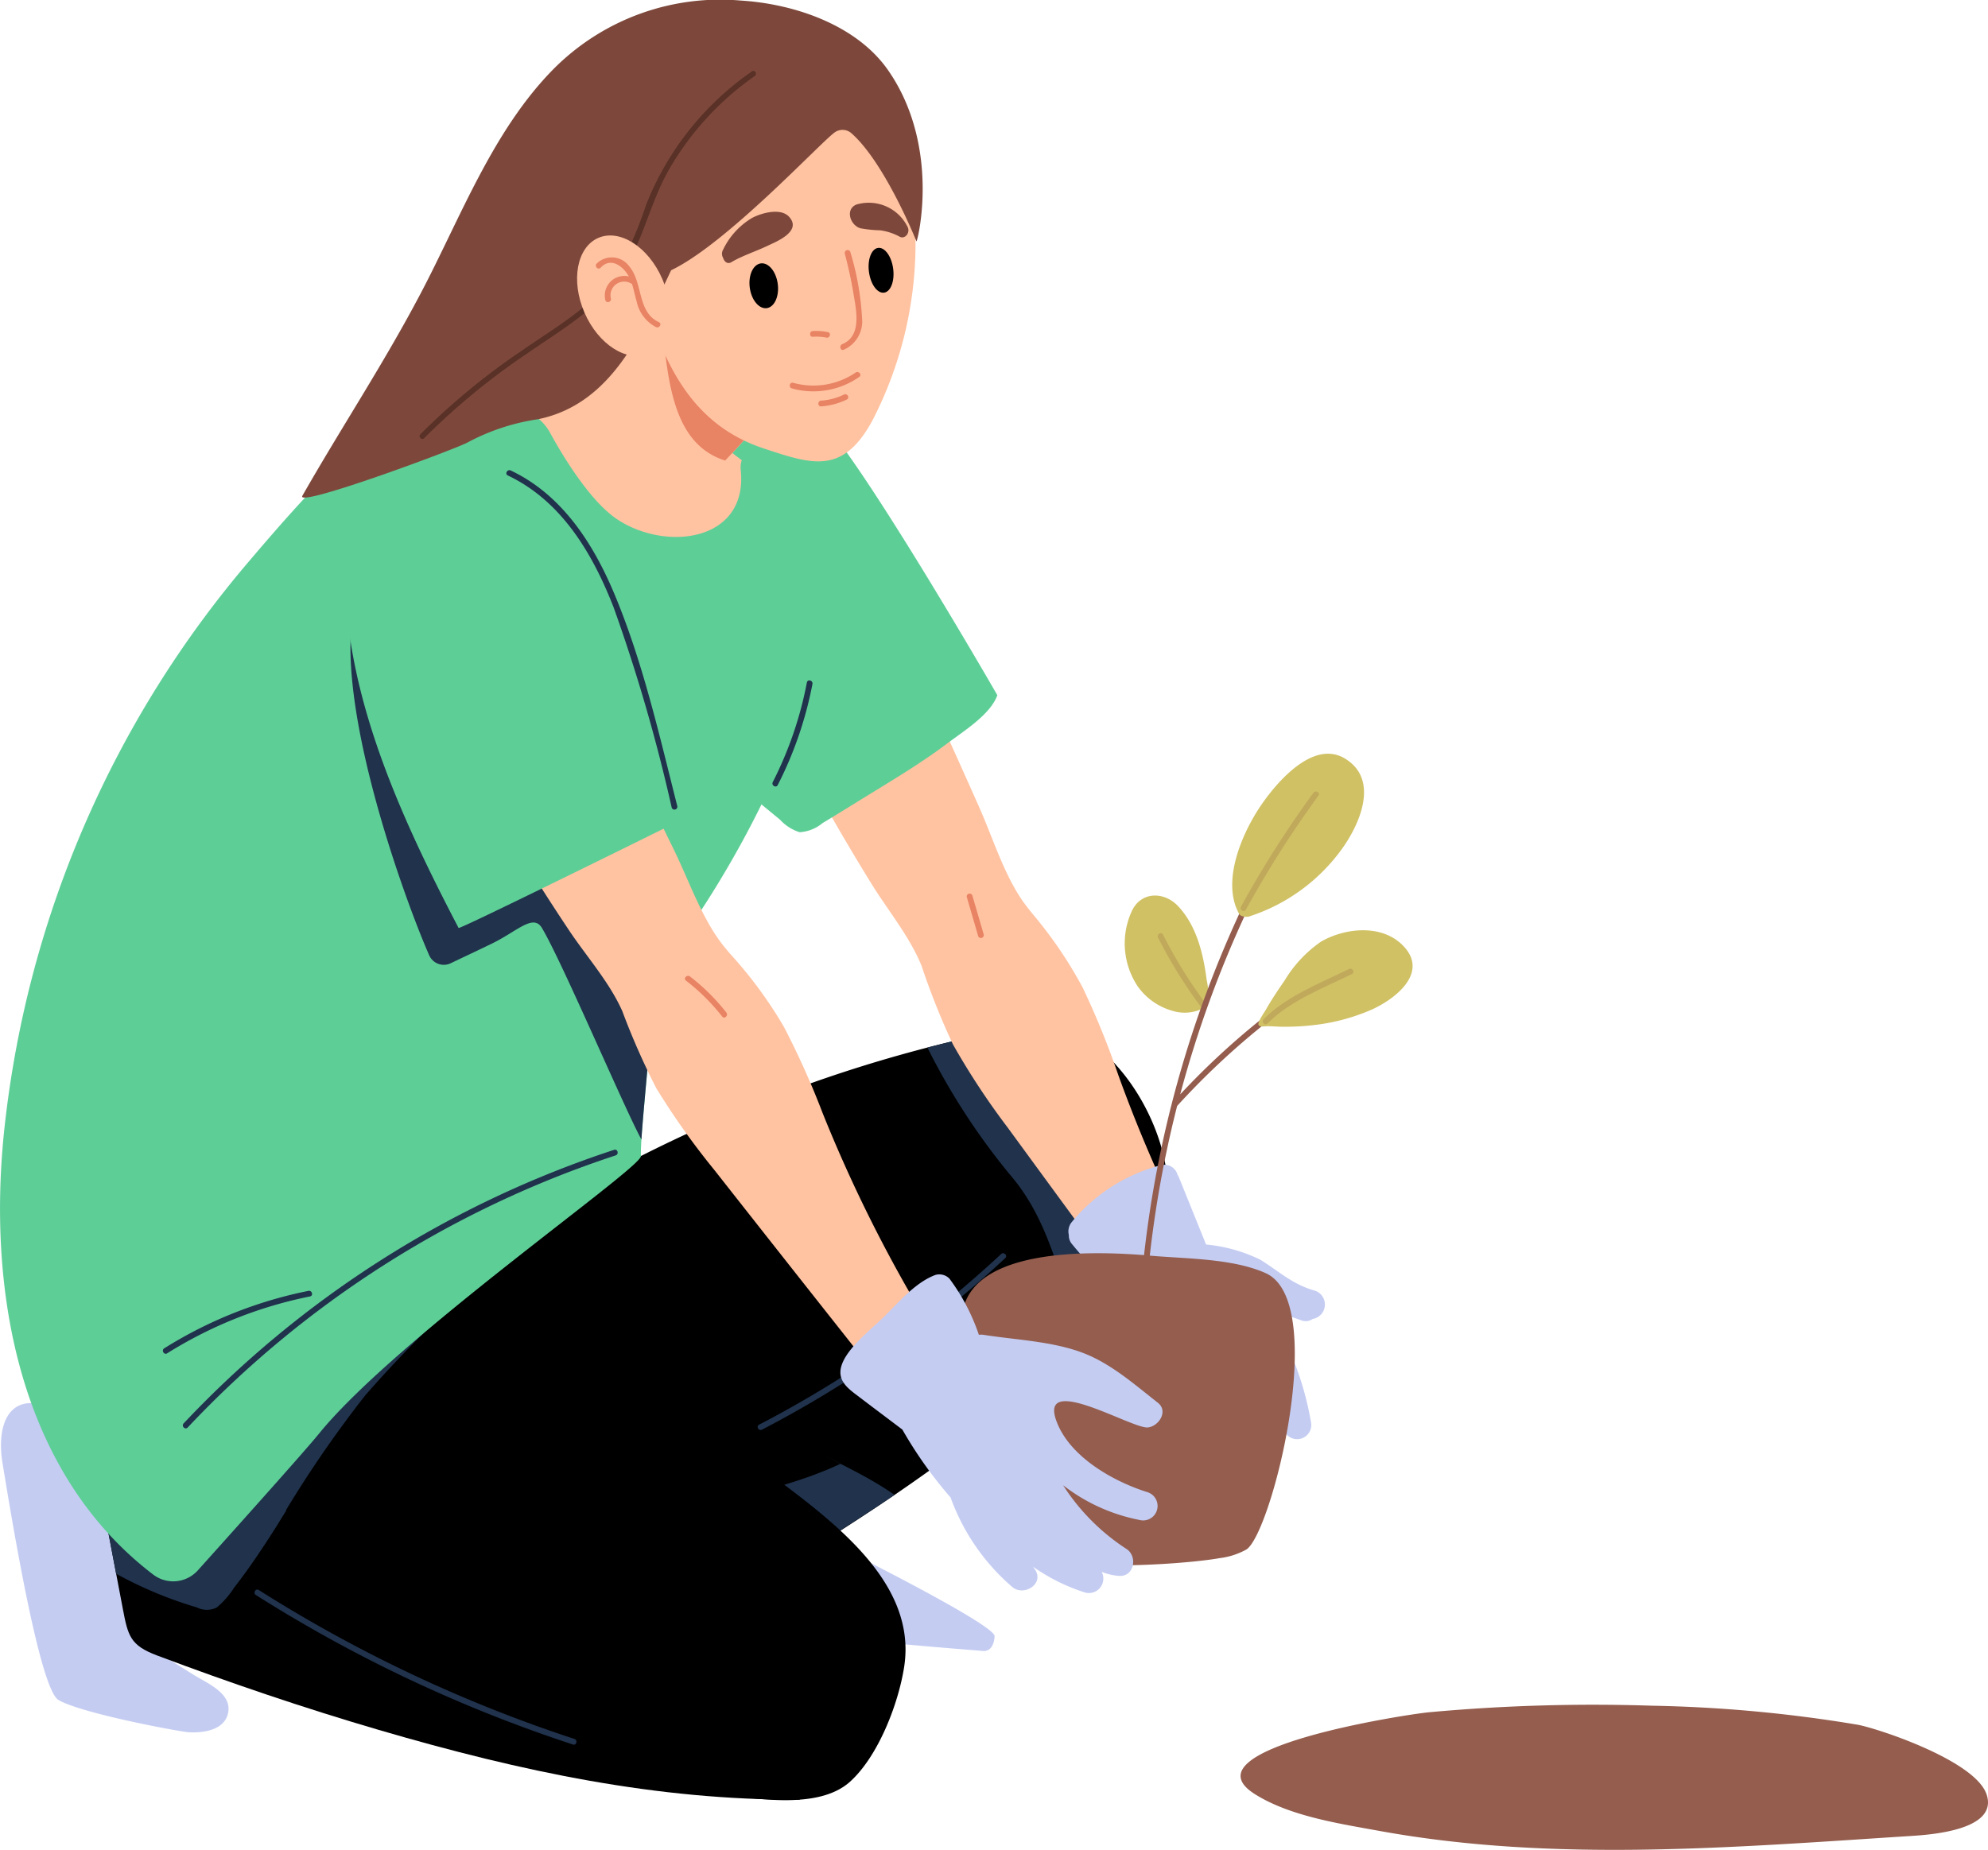 <svg xmlns="http://www.w3.org/2000/svg" width="179" height="166.601" viewBox="0 0 179 166.601"><defs><style>.a{fill:#c4ccf2;}.b{fill:#20324c;}.c{fill:#5ece97;}.d{fill:#ffc3a1;}.e{fill:#e88364;}.f{fill:#7d483b;}.g{fill:#945d4e;}.h{fill:#593127;}.i{fill:#d0c165;}.j{fill:#c1a95b;}</style></defs><g transform="translate(-220.511 -841.394)"><g transform="translate(220.511 841.394)"><path class="a" d="M373.749,1126.066c.735.081,1.047-.586,1.088-1.325.059-1.072-14.643-8.364-14.643-8.364-.253-.84-.406-4.162-.968-4.527-.139-.493-7.439-.568-7.59-.1a1.276,1.276,0,0,0-.372.594,60.576,60.576,0,0,0-2.125,10.008C348.986,1124.29,372.645,1125.944,373.749,1126.066Z" transform="translate(-285.284 -977.38)"/><path d="M363,1029.168a1.29,1.29,0,0,0-.867-.117,1.129,1.129,0,0,0-.74.248,404.929,404.929,0,0,0-50.467,44.4,1.335,1.335,0,0,0,1.008,2.229,35.316,35.316,0,0,0,14.518,6.217,1.372,1.372,0,0,0,.577-.013,1.212,1.212,0,0,0,.884-.156c11.943-6.964,23.863-14.236,34.014-23.712,4.276-3.992,8.844-8.766,9.058-14.982C371.16,1038.282,367.551,1031.44,363,1029.168Z" transform="translate(-265.857 -935.878)"/><path class="b" d="M336.729,1095.371c-3.529-2.216-7.4-3.778-10.756-6.25q-7.712,7.218-15.044,14.84a1.335,1.335,0,0,0,1.008,2.229,35.314,35.314,0,0,0,14.518,6.217,1.37,1.37,0,0,0,.577-.013,1.212,1.212,0,0,0,.884-.156c5.908-3.445,12.8-7.637,18.486-11.462C343.524,1098.728,339.723,1097.25,336.729,1095.371Z" transform="translate(-265.857 -966.142)"/><path d="M360.433,1037.736c-1.1-3.075-2.5-6.39-5.229-8.362-3.22-2.325-7.183-1.6-10.795-.793a126.479,126.479,0,0,0-13.4,3.769,130.77,130.77,0,0,0-28.63,13.9,1.39,1.39,0,0,0-.276.238c-2.867,1.552-6.122,3.231-8.346,5.563-1.931,2.026-1.793,4.452-.753,6.9a36.308,36.308,0,0,0,12.917,15.35,1.176,1.176,0,0,0,.674.225,1.307,1.307,0,0,0,1.131-.005c16.964-7.841,35.669-14.748,49.744-27.434C360.492,1044.357,361.855,1041.708,360.433,1037.736Z" transform="translate(-256.639 -935.265)"/><path class="b" d="M404.477,1040.285a92.243,92.243,0,0,0-7-11.807.49.49,0,0,1-.027-.592,30.66,30.66,0,0,0-4.461.735c-1.426.317-2.845.668-4.259,1.035a60.243,60.243,0,0,0,7.392,11.394c2.654,3.073,3.733,6.5,4.959,10.176,1.709-1.3,3.37-2.665,4.969-4.106q.615-.554,1.133-1.109C406.275,1044.1,405.443,1042.148,404.477,1040.285Z" transform="translate(-305.224 -935.307)"/><path d="M305.472,1064.361a.62.62,0,0,1-.124-.963,73.651,73.651,0,0,0,8.5-11.732q-5.886,3.014-11.465,6.6a1.4,1.4,0,0,0-.276.238c-2.867,1.552-6.122,3.231-8.346,5.563-1.931,2.025-1.793,4.451-.753,6.9a36.309,36.309,0,0,0,12.917,15.35,1.176,1.176,0,0,0,.674.225,1.308,1.308,0,0,0,1.131-.005c6.934-3.2,17.5-4.073,24.582-7.424C324.463,1074.937,313.622,1067.937,305.472,1064.361Z" transform="translate(-256.639 -947.281)"/><path class="a" d="M238.09,1120.442l-4.565-2.838a4.683,4.683,0,0,1,.055-.972c.235-1.027-.1-.579.674-1.053.836-.51,1.593-.385,2.082-1.443.466-1.008.043-2.3-.137-3.316l-1.047-5.883a1.218,1.218,0,0,0-.2-.727,22.952,22.952,0,0,0-10.028-7.985c-3.64-1.255-4.627,1.834-4.1,5.077.879,5.384,3.358,20.359,5.038,21.37,2,1.2,10.889,2.855,11.7,2.908,1.282.083,3.189-.155,3.56-1.656C241.573,1122.115,239.3,1121.191,238.09,1120.442Z" transform="translate(-220.603 -969.575)"/><path d="M276.4,1117.585c-6.7-2.353-37.807-6.519-37.62-5.541l1.976,10.391c.478,2.509.661,3.354,3.112,4.276,6.552,2.463,13.2,4.723,19.916,6.69,13.016,3.811,25.135,6.337,37.9,6.292C302.7,1139.69,287.188,1121.374,276.4,1117.585Z" transform="translate(-229.71 -977.612)"/><path class="b" d="M379.856,1068.823a98.772,98.772,0,0,1-21.793,15.367c-.3.154-.034.6.263.45a99.284,99.284,0,0,0,21.9-15.449C380.469,1068.962,380.1,1068.595,379.856,1068.823Z" transform="translate(-289.712 -955.884)"/><path d="M302.646,1090.779a136.945,136.945,0,0,0-26.311-15.733c-.106-.685-12.535,4.3-17.392,7.949-2.439,1.834-11.152,14.822-10.335,14.646,2.985,2.812,40.885,21.808,50.579,22.948,3.449.406,9.158,1.458,11.995-1.116,2.563-2.325,4.357-7.064,4.863-10.338C317.309,1100.965,308.449,1095.211,302.646,1090.779Z" transform="translate(-234.633 -959.022)"/><path class="b" d="M276.336,1075.047c-.013-.089-.239-.081-.626.006a77.065,77.065,0,0,0-15.211,12.421c-1.3,1.348-2.587,2.721-3.912,4.054l-1.577,1.229a15.673,15.673,0,0,1-4.43,2.784c-.389.134-.783.258-1.181.374-.647,1.085-.98,1.767-.79,1.726a52.121,52.121,0,0,0,7.165,4.273l.012-.016c1.386-1.788,2.634-3.678,3.84-5.59a102.72,102.72,0,0,1,7.9-11.623,108.4,108.4,0,0,1,9.288-9.411C276.656,1075.2,276.5,1075.121,276.336,1075.047Z" transform="translate(-234.633 -959.023)"/><path class="b" d="M249.024,1113.484a10.515,10.515,0,0,1-2.672,1.445,44.2,44.2,0,0,1-6.19,1.518l.7,3.695a36.334,36.334,0,0,0,7.274,3.036,2,2,0,0,0,1.776.014,7.769,7.769,0,0,0,1.646-1.906c1.386-1.787,2.634-3.677,3.84-5.59q.4-.63.791-1.263C253.683,1114.076,251.238,1113.752,249.024,1113.484Z" transform="translate(-230.407 -978.411)"/><path class="c" d="M295.692,916.191c-.6-2.111-2.533-4.024-3.856-5.637a25.183,25.183,0,0,0-7.446-6.466,21.964,21.964,0,0,0-16.471-1.8c-10.071,2.962-18.309,12.025-24.9,19.789a94.251,94.251,0,0,0-22.075,50.853c-1.645,14.658,1.139,31.185,13.37,40.514a2.976,2.976,0,0,0,4.012-.389c3.179-3.537,9.662-10.77,10.867-12.261,6.931-8.571,29.07-23.953,29.026-25.045-.082-2.03,1.106-11.574,1.044-15.494-.029-1.821,3.157-4.794,4.115-6.241a90.36,90.36,0,0,0,7.485-13.8C294.034,932.908,295.84,916.707,295.692,916.191Z" transform="translate(-220.511 -871.629)"/><path class="b" d="M310.679,975.935a134.3,134.3,0,0,0-5.889-13.372,79.067,79.067,0,0,0-16.041-21.826,1.452,1.452,0,0,0-2.218.269,16,16,0,0,0-1.888,4.012c-2.562,8.286,4.222,27.008,6.52,32.236a1.435,1.435,0,0,0,1.929.72c1.052-.5,2.553-1.207,3.711-1.77,2.3-1.118,3.729-2.721,4.513-1.408,1.822,3.052,7.378,16.148,8.957,19.05.217-3.439,1.048-10.708,1-14a2.314,2.314,0,0,1,.17-.835,1.475,1.475,0,0,0,.009-1.038C311.192,977.292,310.938,976.613,310.679,975.935Z" transform="translate(-252.519 -891.22)"/><path class="d" d="M323.087,916.692c-5.195-2.751-13.611-13.56-18.445-9.974-1.077.8-10.762,5.643-16.274,8.389a1.653,1.653,0,0,0,0,2.838l11.312,5.281c3.151,1.471,8.759,7.088,12.25,7.571C315.648,931.312,326.246,918.365,323.087,916.692Z" transform="translate(-254.276 -873.926)"/><path class="d" d="M406.207,1024.02a129.932,129.932,0,0,1-10.595-22.375,74.685,74.685,0,0,0-3.2-7.867,38.416,38.416,0,0,0-4.611-6.761c-.321-.406-.642-.812-.929-1.242-1.636-2.45-2.587-5.555-3.779-8.242q-1.99-4.485-4.029-8.948a1.738,1.738,0,0,0-1.787-1.1,1.816,1.816,0,0,0-1.71.154,21.957,21.957,0,0,0-6.73,6.2c-.012.017-.021.034-.033.051a1.86,1.86,0,0,0-.256,2.287q2.312,4.139,4.8,8.176c1.5,2.438,3.483,4.808,4.555,7.472a65,65,0,0,0,2.814,7.045,66.735,66.735,0,0,0,4.944,7.513q7.56,10.345,15.158,20.664C401.711,1028.263,407.263,1025.789,406.207,1024.02Z" transform="translate(-294.917 -904.817)"/><path class="d" d="M335.063,901.39a1.66,1.66,0,0,0,0-.5c-.754-4.838-4.777-11.918-10.306-12.064a1.381,1.381,0,0,0-1.09.427,1.467,1.467,0,0,0-.784.652c-2.955,4.871-11.83,13.577-11.987,14.174-.425.814,4.058,5.241,5.955,6.482a19.635,19.635,0,0,0,6.458,2.666,1.5,1.5,0,0,0,1.637-.278,107.734,107.734,0,0,0,9.821-10A1.522,1.522,0,0,0,335.063,901.39Z" transform="translate(-266.013 -865.281)"/><path class="c" d="M361.423,916.012a1.1,1.1,0,0,0-.085-.07,1.117,1.117,0,0,0-.308-.365c-5.143-3.965-4.975,8.214-5.184,10-.883,7.548-2.485,15-1.891,22.643a.832.832,0,0,0,.294.97q1.815,1.493,3.63,2.986a4.031,4.031,0,0,0,1.764,1.126,3.57,3.57,0,0,0,2.074-.827c1.389-.83,2.761-1.693,4.141-2.539,2.413-1.48,4.845-2.943,7.108-4.65,1.414-1.067,3.863-2.578,4.48-4.323C377.447,940.962,365.373,919.99,361.423,916.012Z" transform="translate(-287.645 -878.353)"/><path class="d" d="M352.431,1031.231a129.906,129.906,0,0,1-11.375-21.988,74.759,74.759,0,0,0-3.477-7.75,38.436,38.436,0,0,0-4.847-6.594c-.335-.394-.67-.789-.972-1.209-1.721-2.391-2.78-5.461-4.066-8.1q-2.146-4.413-4.341-8.8a1.738,1.738,0,0,0-1.824-1.035,1.818,1.818,0,0,0-1.7.214,21.961,21.961,0,0,0-6.508,6.433c-.011.017-.02.035-.031.052a1.859,1.859,0,0,0-.175,2.294q2.456,4.055,5.086,8c1.588,2.384,3.65,4.683,4.815,7.307a65.059,65.059,0,0,0,3.06,6.942,66.715,66.715,0,0,0,5.205,7.335q7.92,10.074,15.876,20.118C348.086,1035.63,353.548,1032.962,352.431,1031.231Z" transform="translate(-266.983 -908.99)"/><path class="e" d="M346.121,907.669c1.18-1.245,2.341-2.508,3.463-3.81a1.522,1.522,0,0,0,.294-1.559,1.662,1.662,0,0,0,0-.5c-.754-4.838-2.846-11.022-8.375-11.168-.008,0,2.411,1.109-1.214,3.046C340.9,899.862,341.119,906.081,346.121,907.669Z" transform="translate(-280.829 -866.191)"/><path class="d" d="M355.09,861.3a2.93,2.93,0,0,0-.359-1.157l0-.005c-1.533-3-3.107-6.358-6.027-8.259-3.113-2.027-7.255-2.194-10.768-1.3-6.584,1.674-11.256,6.886-13.3,13.148a2.6,2.6,0,0,0,.4,2.377c.758.993,1.543,1.968,2.21,3.024,1.5,2.372,2.4,5.06,3.846,7.465,0,.011,1.245.134,1.249.144,2.036,4.971,4.991,7.983,9.308,9.412,4.377,1.449,7.11,2.383,9.772-2.494a34.789,34.789,0,0,0,3.88-16.986C355.232,864.908,355.2,863.1,355.09,861.3Z" transform="translate(-272.88 -845.761)"/><path class="e" d="M373.832,886.956a.258.258,0,0,0-.5.136c.312,1.185.578,2.378.777,3.587.24,1.455.8,3.822-1.012,4.564-.3.124-.17.622.137.5a2.78,2.78,0,0,0,1.649-2.847A24.768,24.768,0,0,0,373.832,886.956Z" transform="translate(-297.265 -864.246)"/><path class="e" d="M369.042,901.545a5.124,5.124,0,0,0-1.355-.1c-.329.021-.331.536,0,.515a4.6,4.6,0,0,1,1.218.077C369.228,902.106,369.367,901.61,369.042,901.545Z" transform="translate(-294.5 -871.631)"/><path d="M358.993,891.02c.147,1.113-.3,2.09-.994,2.182s-1.38-.736-1.527-1.849.3-2.09.995-2.183S358.846,889.906,358.993,891.02Z" transform="translate(-288.963 -865.449)"/><path d="M380.267,888.236c.147,1.114-.222,2.081-.824,2.159s-1.209-.759-1.356-1.872.221-2.08.824-2.159S380.12,887.122,380.267,888.236Z" transform="translate(-299.846 -864.037)"/><path class="e" d="M369.665,908.95a6.754,6.754,0,0,1-5.593.911c-.318-.1-.453.4-.137.5a7.209,7.209,0,0,0,6.094-1.044C370.288,909.107,369.922,908.745,369.665,908.95Z" transform="translate(-292.645 -875.383)"/><path class="e" d="M371.247,912.945a5.536,5.536,0,0,1-2.057.548c-.329.022-.331.538,0,.515a6.222,6.222,0,0,0,2.317-.619C371.8,913.244,371.544,912.8,371.247,912.945Z" transform="translate(-295.257 -877.411)"/><path class="f" d="M357.495,880.255c-.763-.821-2.488-.33-3.318.109a6.7,6.7,0,0,0-2.622,2.876.729.729,0,0,0,.014.735c.1.334.392.586.742.375.912-.551,2.274-1,3.219-1.458C356.174,882.579,358.751,881.607,357.495,880.255Z" transform="translate(-286.454 -860.74)"/><path class="c" d="M317.353,919.609a.953.953,0,0,0-.55-.037c-.614-.155-.919.558-.837,1.355.653,6.36-6.608,7.371-11.078,4.456-2.51-1.637-5.023-5.876-6.065-7.777a4.44,4.44,0,0,0-3.408-2.328,15.783,15.783,0,0,0-6.376,1.154c-3.18,1.132-8.829,3.644-11.408,6.681-.5.2,11.916,6.062,16.778,8.451,4.395,2.159,9.673,5.4,14.719,5.206a12.448,12.448,0,0,0,10.583-6.691C321.568,926.473,321.836,921.2,317.353,919.609Z" transform="translate(-249.268 -878.582)"/><path class="f" d="M379.881,880.367a3.893,3.893,0,0,0-4.635-2.062c-1.036.431-.549,1.866.359,2.135a11.339,11.339,0,0,0,1.784.184,5.1,5.1,0,0,1,1.763.579C379.607,881.446,380.092,880.877,379.881,880.367Z" transform="translate(-298.138 -859.882)"/><path class="c" d="M314.713,948.884q-.752-1.914-1.556-3.807a133.9,133.9,0,0,0-8.288-16.675c-2.638-4.393-6.625-7.289-11.936-6.576a1.118,1.118,0,0,0-.305.089c-7.388,1.684-9.884,9.713-9.042,16.455,1.178,9.419,5.554,18.719,9.9,27.047.08.153,17.812-8.617,21.9-10.643a1.331,1.331,0,0,0,.723-1.439A29.285,29.285,0,0,0,314.713,948.884Z" transform="translate(-252.195 -881.843)"/><path class="f" d="M328.117,847.775c-2.893-4.208-8.634-6.05-13.323-6.333a21.158,21.158,0,0,0-16.73,6.056c-5.564,5.564-8.478,13.5-12.1,20.368-3.343,6.345-7.07,11.947-10.625,18.177-.667,1.168,13.908-4.242,14.891-4.809a19.329,19.329,0,0,1,6.324-2.083c6.631-1.358,9.346-7.816,11.985-13.417,4.972-2.372,13.321-11.375,14.7-12.394a1.21,1.21,0,0,1,1.52.04c3.042,2.666,5.873,9.757,5.873,9.757C330.743,863.078,332.836,854.64,328.117,847.775Z" transform="translate(-248.112 -841.394)"/><path class="a" d="M436.483,1064.036c-2.01-.56-3.194-1.722-4.9-2.782a14.1,14.1,0,0,0-4.888-1.371l-2.433-6.02a1.473,1.473,0,0,0-.135-.259,1.229,1.229,0,0,0-1.534-.855,15.413,15.413,0,0,0-7.98,5.1,1.31,1.31,0,0,0-.274,1.172,1.191,1.191,0,0,0,.214.737,32.378,32.378,0,0,0,4.746,4.767c.466.216.538,2,.646,2.457a8.024,8.024,0,0,0,1.712,3.192c1.061,1.3,2.883,2.684,3.147,4.432.3,1.966-1.277,3.738-2.221,5.3-.868,1.438.8,3.615,1.662,2.18s2.588-3.763,3.14-5.348a4.645,4.645,0,0,0,.245-1.269l.037-.02a12.741,12.741,0,0,1-1.412,5.865c-.76,1.49,1.217,3.173,1.979,1.679a23.625,23.625,0,0,0,1.2-2.568c.624.686,1.843,1.019,2.107-.141a21.529,21.529,0,0,0-.233-10.859l.039-.041a25.346,25.346,0,0,1,2.3,7.03,1.275,1.275,0,0,0,2.5-.5,27.668,27.668,0,0,0-3.322-9.206,1.333,1.333,0,0,0-.3-.727c-.129-.158-.268-.306-.4-.461.4.167.823.372.98.427l2.145.758a1.1,1.1,0,0,0,1.045-.117A1.317,1.317,0,0,0,436.483,1064.036Z" transform="translate(-318.1 -947.801)"/><path class="g" d="M422.317,1070.55c-2.961-1.337-7.168-1.293-10.355-1.576-5.151-.458-17.029-.877-17.029,6a41.189,41.189,0,0,0,5.483,20.1c1.492,2.648,14.438,1.735,17.754,1.136a6.54,6.54,0,0,0,2.4-.777C422.856,1093.975,428.07,1073.148,422.317,1070.55Z" transform="translate(-308.345 -955.884)"/><path class="a" d="M400.54,1092.186c-3.044-.964-6.985-3.175-8.16-6.415-1.577-4.35,6.8.717,8.224.6.983-.081,1.894-1.457.92-2.222-2.054-1.614-4.163-3.474-6.612-4.44-2.79-1.1-6.14-1.215-9.092-1.681a1.394,1.394,0,0,0-.415,0,18.194,18.194,0,0,0-2.647-5.057,1.268,1.268,0,0,0-1.266-.335c-1.792.664-3.286,2.443-4.621,3.761-1.157,1.143-3.414,2.861-3.859,4.492-.367,1.347.713,2.047,1.667,2.773,1.275.97,2.558,1.931,3.838,2.9a37.847,37.847,0,0,0,4.3,6.067c.012.014.025.023.037.036a19.244,19.244,0,0,0,5.551,8.066c1.046.9,2.939-.282,2.044-1.578l-.164-.239a17.187,17.187,0,0,0,4.7,2.328,1.3,1.3,0,0,0,1.476-1.867,5.2,5.2,0,0,0,1.583.366c1.361.074,1.673-1.763.657-2.425a19.151,19.151,0,0,1-5.712-5.742,16.28,16.28,0,0,0,6.86,3.124A1.3,1.3,0,0,0,400.54,1092.186Z" transform="translate(-297.268 -957.813)"/><path class="h" d="M326.542,854.292A26.374,26.374,0,0,0,317,866.332a35.672,35.672,0,0,1-2.37,5.57c-2.073,3.4-5.748,5.4-8.92,7.616a61.418,61.418,0,0,0-9.031,7.465c-.219.226.126.572.346.346a61.975,61.975,0,0,1,9.287-7.636c2.828-1.963,5.95-3.761,8.062-6.551,2.243-2.962,2.869-6.818,4.706-10.02a26.263,26.263,0,0,1,7.71-8.408C327.045,854.536,326.8,854.111,326.542,854.292Z" transform="translate(-258.832 -847.867)"/><path class="e" d="M348.468,1021.732a18.64,18.64,0,0,0-3.269-3.244c-.262-.2-.633.163-.368.368a18.624,18.624,0,0,1,3.27,3.244C348.306,1022.363,348.673,1021.993,348.468,1021.732Z" transform="translate(-283.069 -930.544)"/><path class="e" d="M397.379,1007.191l-1.027-3.519a.26.26,0,0,0-.5.139l1.026,3.519A.261.261,0,0,0,397.379,1007.191Z" transform="translate(-308.801 -923.021)"/><path class="d" d="M332.85,888.019c1.246,2.875.687,5.886-1.248,6.724s-4.513-.814-5.759-3.689-.687-5.886,1.248-6.724S331.6,885.143,332.85,888.019Z" transform="translate(-273.219 -862.905)"/><path class="e" d="M334.26,893.916c-1.959-.9-1.422-3.508-2.65-5a1.941,1.941,0,0,0-2.959-.271c-.225.242.138.607.364.364.923-.993,2.021-.133,2.54.791a1.758,1.758,0,0,0-2.118,2.124c.073.323.57.187.5-.137a1.231,1.231,0,0,1,1.905-1.3c.163.518.261,1.059.417,1.578A3.377,3.377,0,0,0,334,894.36C334.3,894.5,334.561,894.054,334.26,893.916Z" transform="translate(-274.931 -864.901)"/><path class="b" d="M292.506,1049.977a93.117,93.117,0,0,0-38.762,24.639c-.229.244.138.613.368.368a92.567,92.567,0,0,1,38.532-24.505C292.961,1050.376,292.826,1049.873,292.506,1049.977Z" transform="translate(-237.21 -946.423)"/><path class="i" d="M432.007,1013.247a5.746,5.746,0,0,0-.118-1.784c-.3-2.329-.892-4.85-2.562-6.634-1.254-1.339-3.294-1.349-4.147.368a6.97,6.97,0,0,0,.511,6.86,5.737,5.737,0,0,0,3.117,2.189,3.725,3.725,0,0,0,2.516-.113A1.227,1.227,0,0,0,432.007,1013.247Z" transform="translate(-323.24 -923.209)"/><path class="j" d="M434.837,1017.06a41.824,41.824,0,0,1-3.865-6.238c-.151-.3-.6-.036-.45.263a41.854,41.854,0,0,0,3.865,6.238C434.586,1017.588,435.038,1017.328,434.837,1017.06Z" transform="translate(-326.251 -926.647)"/><path class="b" d="M327.738,956.934c-1.621-6.4-3.1-12.984-5.66-19.092-1.911-4.56-4.728-8.942-9.332-11.12-.3-.143-.566.306-.263.449,4.85,2.3,7.648,7.061,9.528,11.886a152.63,152.63,0,0,1,5.225,18.015A.26.26,0,0,0,327.738,956.934Z" transform="translate(-266.758 -884.349)"/><path class="g" d="M438.829,1015.561a68.566,68.566,0,0,0-7.655,7.051,99.5,99.5,0,0,1,6.108-16.737c.142-.3-.349-.475-.49-.175a99.884,99.884,0,0,0-8.969,32.253.261.261,0,0,0,.519.039,99.319,99.319,0,0,1,2.555-14.335,68.613,68.613,0,0,1,8.273-7.7C439.432,1015.747,439.092,1015.354,438.829,1015.561Z" transform="translate(-324.906 -924.055)"/><path class="i" d="M454.157,978.569c-2.864-1.734-6.139,2.149-7.511,4.14-1.729,2.509-3.669,6.932-2.008,9.866.133.235.667.289.866.224a16.564,16.564,0,0,0,8.478-6.229C455.536,984.358,457.236,980.433,454.157,978.569Z" transform="translate(-333.056 -910.253)"/><path class="i" d="M461.84,1011.618c-1.9-2.038-5.257-1.7-7.464-.424a11.362,11.362,0,0,0-3.277,3.509c-.6.862-1.184,1.738-1.7,2.651-.13.227-.758,1.1-.634,1.333s.661.106.862.114c.451.016.9.048,1.35.051a21.831,21.831,0,0,0,2.726-.146,18.064,18.064,0,0,0,5.226-1.388C461.044,1016.375,464.09,1014.026,461.84,1011.618Z" transform="translate(-335.442 -926.382)"/><path class="b" d="M363.712,965.021a33.594,33.594,0,0,1-3.071,8.97c-.152.3.3.562.449.263a34.081,34.081,0,0,0,3.124-9.095C364.276,964.832,363.775,964.692,363.712,965.021Z" transform="translate(-291.061 -903.554)"/><path class="b" d="M263.159,1075.574a38.873,38.873,0,0,0-12.984,5.174c-.283.177-.022.628.263.45a38.479,38.479,0,0,1,12.86-5.122C263.626,1076.01,263.487,1075.508,263.159,1075.574Z" transform="translate(-235.387 -959.317)"/><path class="b" d="M295.485,1143.224a127.027,127.027,0,0,1-28.423-13.412c-.283-.18-.545.271-.263.45a127.58,127.58,0,0,0,28.548,13.464C295.666,1143.831,295.8,1143.328,295.485,1143.224Z" transform="translate(-243.759 -986.612)"/><path class="j" d="M452.082,985.1a94.814,94.814,0,0,0-6.527,10.265c-.161.294.288.557.449.263a94.86,94.86,0,0,1,6.527-10.265C452.729,985.093,452.278,984.833,452.082,985.1Z" transform="translate(-333.819 -913.704)"/><path class="j" d="M457.307,1017.156c-2.555,1.254-5.689,2.467-7.7,4.534-.234.24.134.609.368.368,1.969-2.021,5.1-3.226,7.6-4.453C457.871,1017.459,457.607,1017.009,457.307,1017.156Z" transform="translate(-335.837 -929.888)"/></g><path class="g" d="M512.68,1158.709c-1.063-3.034-9.754-5.9-11.6-6.244a125.533,125.533,0,0,0-18.521-1.712,161.46,161.46,0,0,0-20.074.591c-2.007.185-22.2,3.271-15.668,7.378,3.149,1.982,7.578,2.647,11.213,3.309,15.734,2.866,31.961,1.471,47.818.456C507.641,1162.373,513.819,1161.96,512.68,1158.709Z" transform="translate(-113.308 -155.741)"/></g></svg>